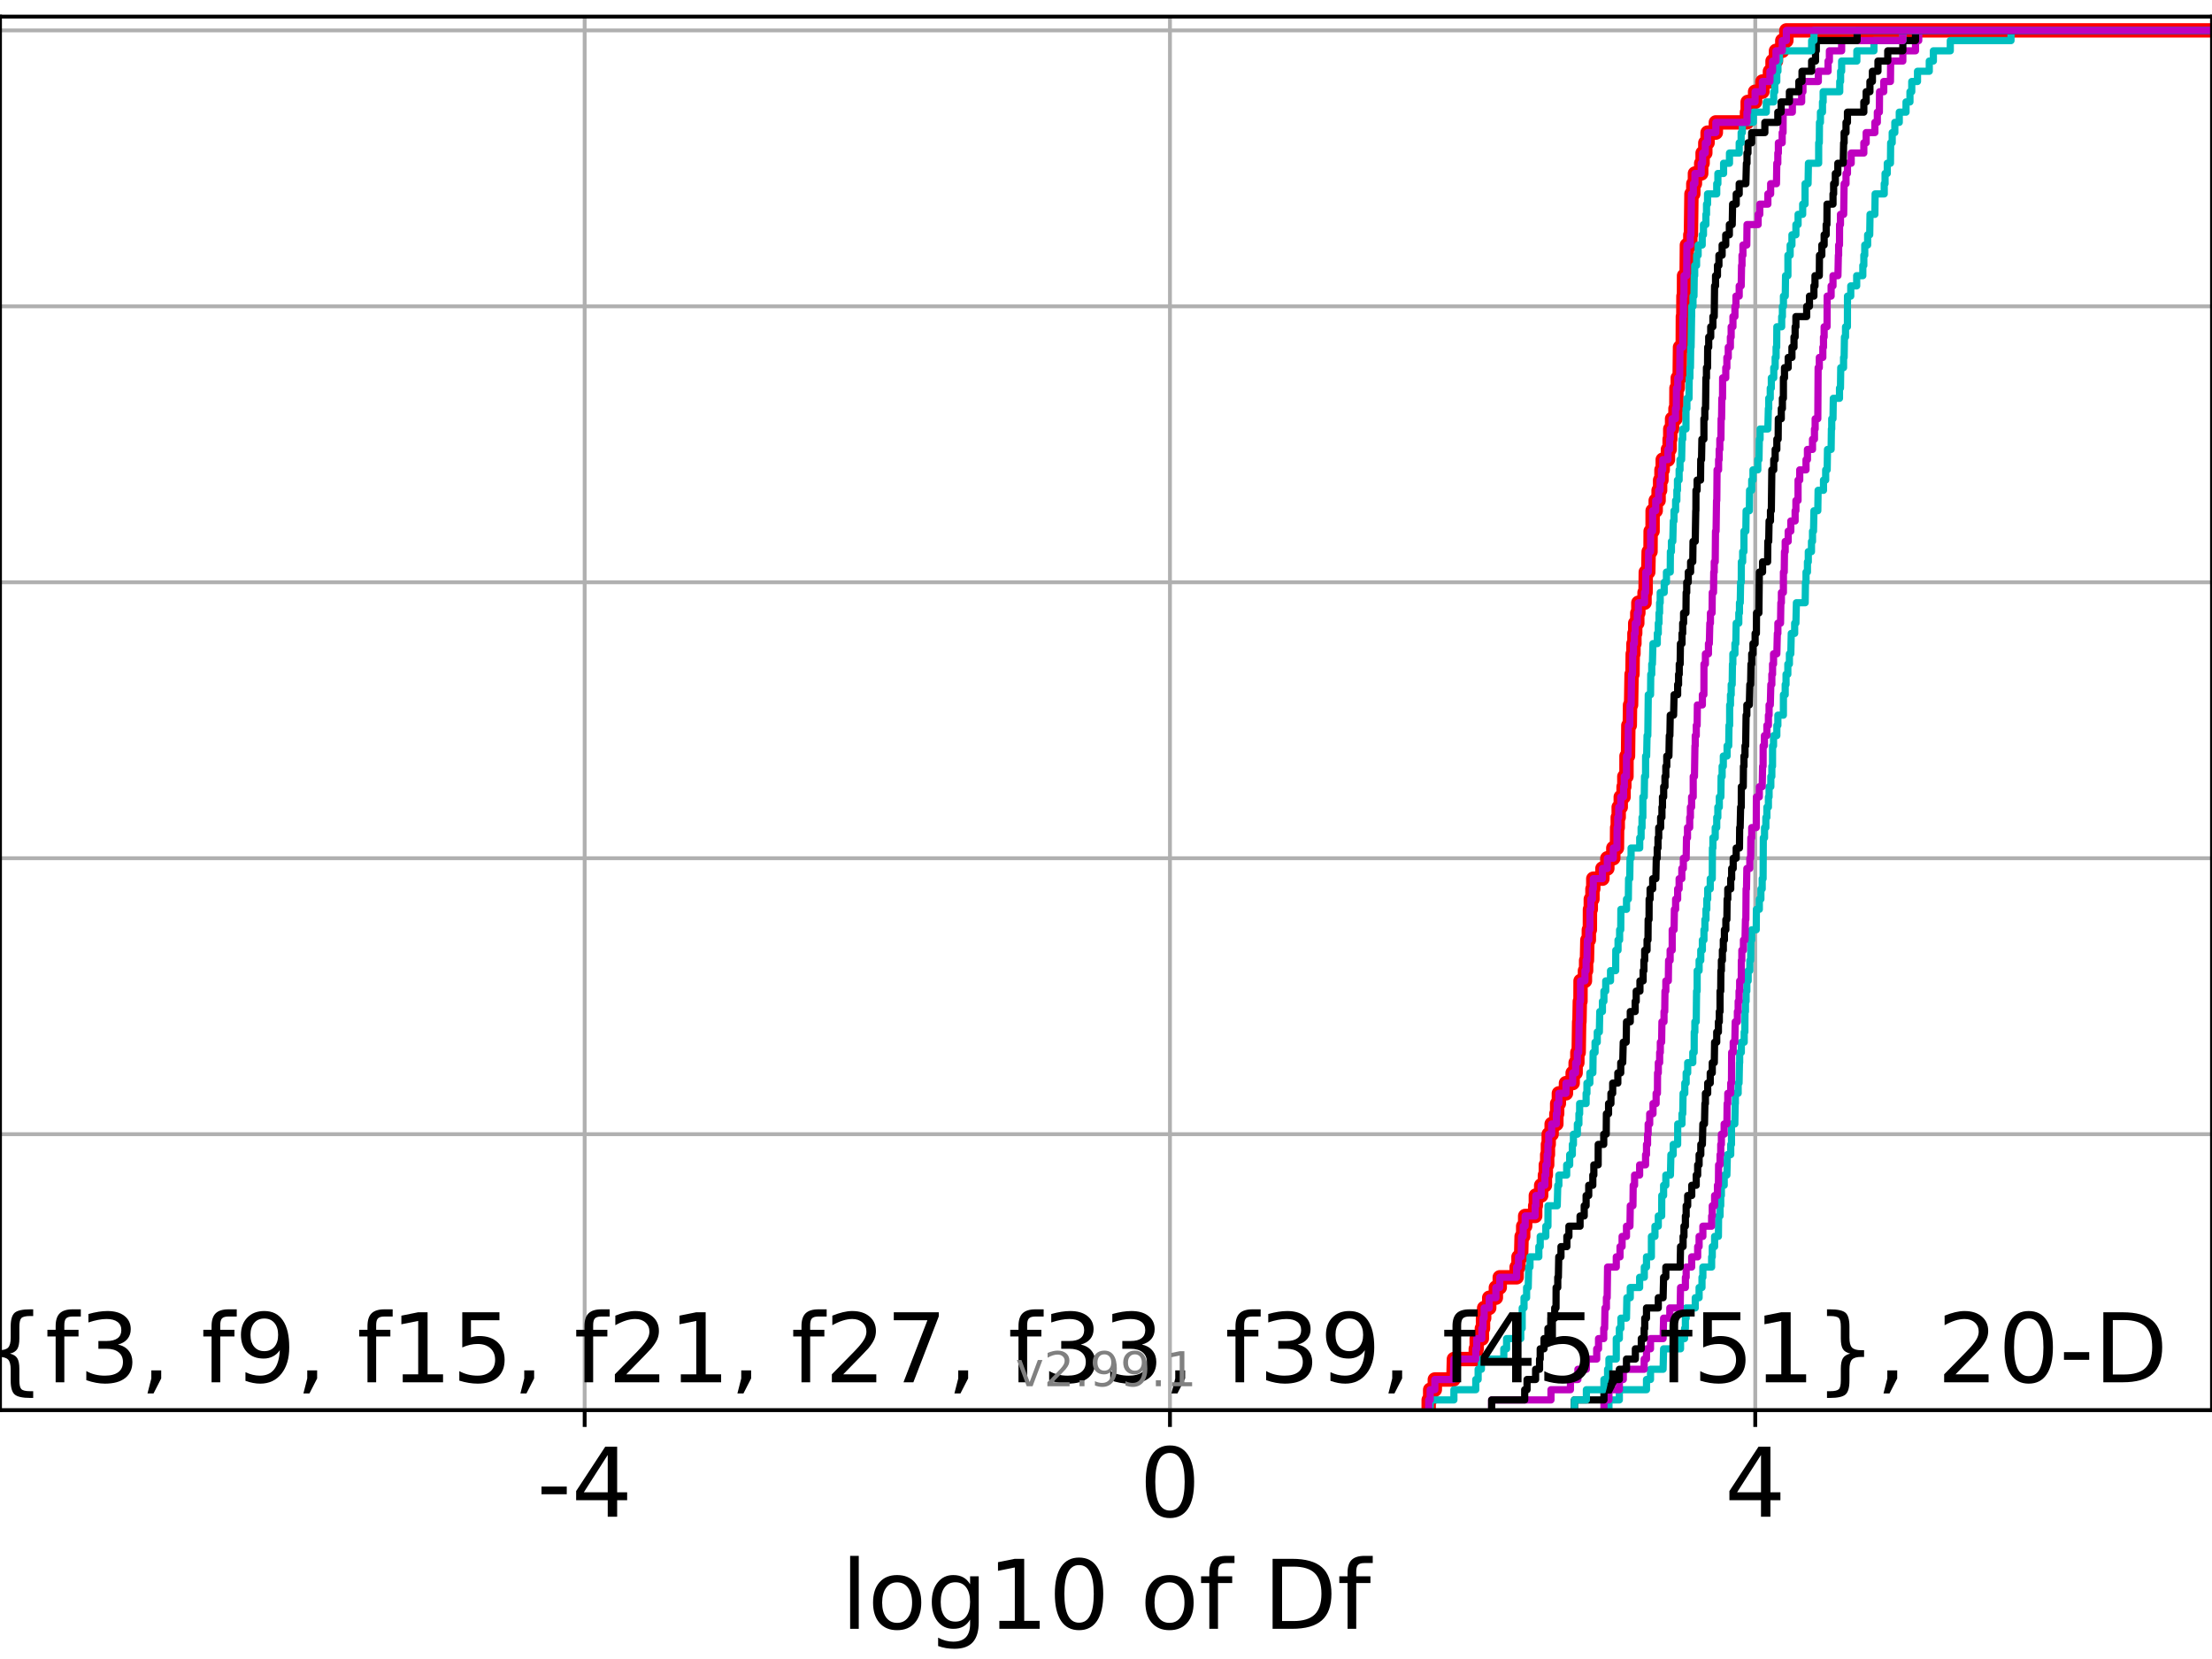 <?xml version="1.0" encoding="utf-8" standalone="no"?>
<!DOCTYPE svg PUBLIC "-//W3C//DTD SVG 1.1//EN"
  "http://www.w3.org/Graphics/SVG/1.1/DTD/svg11.dtd">
<!-- Created with matplotlib (https://matplotlib.org/) -->
<svg height="345.6pt" version="1.1" viewBox="0 0 460.8 345.6" width="460.8pt" xmlns="http://www.w3.org/2000/svg" xmlns:xlink="http://www.w3.org/1999/xlink">
 <defs>
  <style type="text/css">*{stroke-linecap:butt;stroke-linejoin:round;}</style>
 </defs>
 <g id="figure_1">
  <g id="patch_1">
   <path d="M 0 345.6 
L 460.8 345.6 
L 460.8 0 
L 0 0 
z
" style="fill:#ffffff;"/>
  </g>
  <g id="axes_1">
   <g id="patch_2">
    <path d="M 0 293.76 
L 460.8 293.76 
L 460.8 3.456 
L 0 3.456 
z
" style="fill:#ffffff;"/>
   </g>
   <g id="matplotlib.axis_1">
    <g id="xtick_1">
     <g id="line2d_1">
      <path clip-path="url(#p6f9ad0f7e8)" d="M 121.796 293.76 
L 121.796 3.456 
" style="fill:none;stroke:#b0b0b0;stroke-linecap:square;stroke-width:0.8;"/>
     </g>
     <g id="line2d_2">
      <defs>
       <path d="M 0 0 
L 0 3.5 
" id="ma363be9d23" style="stroke:#000000;stroke-width:0.8;"/>
      </defs>
      <g>
       <use style="stroke:#000000;stroke-width:0.8;" x="121.796" xlink:href="#ma363be9d23" y="293.76"/>
      </g>
     </g>
     <g id="text_1">
      <!-- -4 -->
      <g transform="translate(111.826 315.957)scale(0.2 -0.2)">
       <defs>
        <path d="M 4.891 31.391 
L 31.203 31.391 
L 31.203 23.391 
L 4.891 23.391 
z
" id="DejaVuSans-45"/>
        <path d="M 37.797 64.312 
L 12.891 25.391 
L 37.797 25.391 
z
M 35.203 72.906 
L 47.609 72.906 
L 47.609 25.391 
L 58.016 25.391 
L 58.016 17.188 
L 47.609 17.188 
L 47.609 0 
L 37.797 0 
L 37.797 17.188 
L 4.891 17.188 
L 4.891 26.703 
z
" id="DejaVuSans-52"/>
       </defs>
       <use xlink:href="#DejaVuSans-45"/>
       <use x="36.084" xlink:href="#DejaVuSans-52"/>
      </g>
     </g>
    </g>
    <g id="xtick_2">
     <g id="line2d_3">
      <path clip-path="url(#p6f9ad0f7e8)" d="M 243.724 293.76 
L 243.724 3.456 
" style="fill:none;stroke:#b0b0b0;stroke-linecap:square;stroke-width:0.8;"/>
     </g>
     <g id="line2d_4">
      <g>
       <use style="stroke:#000000;stroke-width:0.8;" x="243.724" xlink:href="#ma363be9d23" y="293.76"/>
      </g>
     </g>
     <g id="text_2">
      <!-- 0 -->
      <g transform="translate(237.361 315.957)scale(0.2 -0.2)">
       <defs>
        <path d="M 31.781 66.406 
Q 24.172 66.406 20.328 58.906 
Q 16.5 51.422 16.5 36.375 
Q 16.5 21.391 20.328 13.891 
Q 24.172 6.391 31.781 6.391 
Q 39.453 6.391 43.281 13.891 
Q 47.125 21.391 47.125 36.375 
Q 47.125 51.422 43.281 58.906 
Q 39.453 66.406 31.781 66.406 
z
M 31.781 74.219 
Q 44.047 74.219 50.516 64.516 
Q 56.984 54.828 56.984 36.375 
Q 56.984 17.969 50.516 8.266 
Q 44.047 -1.422 31.781 -1.422 
Q 19.531 -1.422 13.062 8.266 
Q 6.594 17.969 6.594 36.375 
Q 6.594 54.828 13.062 64.516 
Q 19.531 74.219 31.781 74.219 
z
" id="DejaVuSans-48"/>
       </defs>
       <use xlink:href="#DejaVuSans-48"/>
      </g>
     </g>
    </g>
    <g id="xtick_3">
     <g id="line2d_5">
      <path clip-path="url(#p6f9ad0f7e8)" d="M 365.652 293.76 
L 365.652 3.456 
" style="fill:none;stroke:#b0b0b0;stroke-linecap:square;stroke-width:0.8;"/>
     </g>
     <g id="line2d_6">
      <g>
       <use style="stroke:#000000;stroke-width:0.8;" x="365.652" xlink:href="#ma363be9d23" y="293.76"/>
      </g>
     </g>
     <g id="text_3">
      <!-- 4 -->
      <g transform="translate(359.289 315.957)scale(0.2 -0.2)">
       <use xlink:href="#DejaVuSans-52"/>
      </g>
     </g>
    </g>
    <g id="text_4">
     <!-- log10 of Df -->
     <g transform="translate(175.214 339.313)scale(0.2 -0.2)">
      <defs>
       <path d="M 9.422 75.984 
L 18.406 75.984 
L 18.406 0 
L 9.422 0 
z
" id="DejaVuSans-108"/>
       <path d="M 30.609 48.391 
Q 23.391 48.391 19.188 42.75 
Q 14.984 37.109 14.984 27.297 
Q 14.984 17.484 19.156 11.844 
Q 23.344 6.203 30.609 6.203 
Q 37.797 6.203 41.984 11.859 
Q 46.188 17.531 46.188 27.297 
Q 46.188 37.016 41.984 42.703 
Q 37.797 48.391 30.609 48.391 
z
M 30.609 56 
Q 42.328 56 49.016 48.375 
Q 55.719 40.766 55.719 27.297 
Q 55.719 13.875 49.016 6.219 
Q 42.328 -1.422 30.609 -1.422 
Q 18.844 -1.422 12.172 6.219 
Q 5.516 13.875 5.516 27.297 
Q 5.516 40.766 12.172 48.375 
Q 18.844 56 30.609 56 
z
" id="DejaVuSans-111"/>
       <path d="M 45.406 27.984 
Q 45.406 37.75 41.375 43.109 
Q 37.359 48.484 30.078 48.484 
Q 22.859 48.484 18.828 43.109 
Q 14.797 37.75 14.797 27.984 
Q 14.797 18.266 18.828 12.891 
Q 22.859 7.516 30.078 7.516 
Q 37.359 7.516 41.375 12.891 
Q 45.406 18.266 45.406 27.984 
z
M 54.391 6.781 
Q 54.391 -7.172 48.188 -13.984 
Q 42 -20.797 29.203 -20.797 
Q 24.469 -20.797 20.266 -20.094 
Q 16.062 -19.391 12.109 -17.922 
L 12.109 -9.188 
Q 16.062 -11.328 19.922 -12.344 
Q 23.781 -13.375 27.781 -13.375 
Q 36.625 -13.375 41.016 -8.766 
Q 45.406 -4.156 45.406 5.172 
L 45.406 9.625 
Q 42.625 4.781 38.281 2.391 
Q 33.938 0 27.875 0 
Q 17.828 0 11.672 7.656 
Q 5.516 15.328 5.516 27.984 
Q 5.516 40.672 11.672 48.328 
Q 17.828 56 27.875 56 
Q 33.938 56 38.281 53.609 
Q 42.625 51.219 45.406 46.391 
L 45.406 54.688 
L 54.391 54.688 
z
" id="DejaVuSans-103"/>
       <path d="M 12.406 8.297 
L 28.516 8.297 
L 28.516 63.922 
L 10.984 60.406 
L 10.984 69.391 
L 28.422 72.906 
L 38.281 72.906 
L 38.281 8.297 
L 54.391 8.297 
L 54.391 0 
L 12.406 0 
z
" id="DejaVuSans-49"/>
       <path id="DejaVuSans-32"/>
       <path d="M 37.109 75.984 
L 37.109 68.5 
L 28.516 68.5 
Q 23.688 68.5 21.797 66.547 
Q 19.922 64.594 19.922 59.516 
L 19.922 54.688 
L 34.719 54.688 
L 34.719 47.703 
L 19.922 47.703 
L 19.922 0 
L 10.891 0 
L 10.891 47.703 
L 2.297 47.703 
L 2.297 54.688 
L 10.891 54.688 
L 10.891 58.5 
Q 10.891 67.625 15.141 71.797 
Q 19.391 75.984 28.609 75.984 
z
" id="DejaVuSans-102"/>
       <path d="M 19.672 64.797 
L 19.672 8.109 
L 31.594 8.109 
Q 46.688 8.109 53.688 14.938 
Q 60.688 21.781 60.688 36.531 
Q 60.688 51.172 53.688 57.984 
Q 46.688 64.797 31.594 64.797 
z
M 9.812 72.906 
L 30.078 72.906 
Q 51.266 72.906 61.172 64.094 
Q 71.094 55.281 71.094 36.531 
Q 71.094 17.672 61.125 8.828 
Q 51.172 0 30.078 0 
L 9.812 0 
z
" id="DejaVuSans-68"/>
      </defs>
      <use xlink:href="#DejaVuSans-108"/>
      <use x="27.783" xlink:href="#DejaVuSans-111"/>
      <use x="88.965" xlink:href="#DejaVuSans-103"/>
      <use x="152.441" xlink:href="#DejaVuSans-49"/>
      <use x="216.064" xlink:href="#DejaVuSans-48"/>
      <use x="279.688" xlink:href="#DejaVuSans-32"/>
      <use x="311.475" xlink:href="#DejaVuSans-111"/>
      <use x="372.656" xlink:href="#DejaVuSans-102"/>
      <use x="407.861" xlink:href="#DejaVuSans-32"/>
      <use x="439.648" xlink:href="#DejaVuSans-68"/>
      <use x="516.65" xlink:href="#DejaVuSans-102"/>
     </g>
    </g>
   </g>
   <g id="matplotlib.axis_2">
    <g id="ytick_1">
     <g id="line2d_7">
      <path clip-path="url(#p6f9ad0f7e8)" d="M 0 293.76 
L 460.8 293.76 
" style="fill:none;stroke:#b0b0b0;stroke-linecap:square;stroke-width:0.8;"/>
     </g>
     <g id="line2d_8">
      <defs>
       <path d="M 0 0 
L -3.5 0 
" id="m1adbab8321" style="stroke:#000000;stroke-width:0.8;"/>
      </defs>
      <g>
       <use style="stroke:#000000;stroke-width:0.8;" x="0" xlink:href="#m1adbab8321" y="293.76"/>
      </g>
     </g>
    </g>
    <g id="ytick_2">
     <g id="line2d_9">
      <path clip-path="url(#p6f9ad0f7e8)" d="M 0 236.274 
L 460.8 236.274 
" style="fill:none;stroke:#b0b0b0;stroke-linecap:square;stroke-width:0.8;"/>
     </g>
     <g id="line2d_10">
      <g>
       <use style="stroke:#000000;stroke-width:0.8;" x="0" xlink:href="#m1adbab8321" y="236.274"/>
      </g>
     </g>
    </g>
    <g id="ytick_3">
     <g id="line2d_11">
      <path clip-path="url(#p6f9ad0f7e8)" d="M 0 178.788 
L 460.8 178.788 
" style="fill:none;stroke:#b0b0b0;stroke-linecap:square;stroke-width:0.8;"/>
     </g>
     <g id="line2d_12">
      <g>
       <use style="stroke:#000000;stroke-width:0.8;" x="0" xlink:href="#m1adbab8321" y="178.788"/>
      </g>
     </g>
    </g>
    <g id="ytick_4">
     <g id="line2d_13">
      <path clip-path="url(#p6f9ad0f7e8)" d="M 0 121.302 
L 460.8 121.302 
" style="fill:none;stroke:#b0b0b0;stroke-linecap:square;stroke-width:0.8;"/>
     </g>
     <g id="line2d_14">
      <g>
       <use style="stroke:#000000;stroke-width:0.8;" x="0" xlink:href="#m1adbab8321" y="121.302"/>
      </g>
     </g>
    </g>
    <g id="ytick_5">
     <g id="line2d_15">
      <path clip-path="url(#p6f9ad0f7e8)" d="M 0 63.816 
L 460.8 63.816 
" style="fill:none;stroke:#b0b0b0;stroke-linecap:square;stroke-width:0.8;"/>
     </g>
     <g id="line2d_16">
      <g>
       <use style="stroke:#000000;stroke-width:0.8;" x="0" xlink:href="#m1adbab8321" y="63.816"/>
      </g>
     </g>
    </g>
    <g id="ytick_6">
     <g id="line2d_17">
      <path clip-path="url(#p6f9ad0f7e8)" d="M 0 6.33 
L 460.8 6.33 
" style="fill:none;stroke:#b0b0b0;stroke-linecap:square;stroke-width:0.8;"/>
     </g>
     <g id="line2d_18">
      <g>
       <use style="stroke:#000000;stroke-width:0.8;" x="0" xlink:href="#m1adbab8321" y="6.33"/>
      </g>
     </g>
    </g>
   </g>
   <g id="line2d_19">
    <path clip-path="url(#p6f9ad0f7e8)" d="M 297.623 293.76 
L 297.623 291.631 
L 297.931 291.631 
L 297.931 289.502 
L 298.901 289.502 
L 298.901 287.373 
L 302.771 287.373 
L 302.874 283.114 
L 307.429 283.114 
L 307.429 280.985 
L 307.624 280.985 
L 307.624 278.856 
L 308.699 278.856 
L 308.699 276.727 
L 308.939 276.727 
L 308.939 274.598 
L 309.179 274.598 
L 309.179 272.469 
L 310.23 272.469 
L 310.23 270.34 
L 311.617 270.34 
L 311.617 268.211 
L 312.425 268.211 
L 312.425 266.082 
L 315.94 266.082 
L 315.94 263.952 
L 316.331 263.952 
L 316.331 261.823 
L 316.872 261.823 
L 316.98 257.565 
L 317.309 257.565 
L 317.309 255.436 
L 317.72 255.436 
L 317.72 253.307 
L 319.807 253.307 
L 319.807 251.178 
L 319.943 251.178 
L 319.943 249.049 
L 321.055 249.049 
L 321.055 246.92 
L 321.835 246.92 
L 321.835 244.79 
L 322.023 244.79 
L 322.023 242.661 
L 322.308 242.661 
L 322.308 240.532 
L 322.464 240.532 
L 322.464 238.403 
L 322.623 238.403 
L 322.623 236.274 
L 323.235 236.274 
L 323.235 234.145 
L 324.218 234.145 
L 324.218 232.016 
L 324.386 232.016 
L 324.386 229.887 
L 324.742 229.887 
L 324.742 227.758 
L 326.22 227.758 
L 326.22 225.629 
L 327.615 225.629 
L 327.615 223.499 
L 328.233 223.499 
L 328.233 221.37 
L 328.594 221.37 
L 328.594 219.241 
L 328.868 219.241 
L 328.967 212.854 
L 329.03 212.854 
L 329.106 208.596 
L 329.242 208.596 
L 329.258 204.337 
L 330.173 204.337 
L 330.173 202.208 
L 330.417 202.208 
L 330.417 200.079 
L 330.589 200.079 
L 330.677 195.821 
L 330.985 195.821 
L 330.985 193.692 
L 331.198 193.692 
L 331.217 189.434 
L 331.392 189.434 
L 331.392 187.305 
L 331.738 187.305 
L 331.738 185.175 
L 331.91 185.175 
L 331.91 183.046 
L 333.812 183.046 
L 333.812 180.917 
L 334.838 180.917 
L 334.838 178.788 
L 336.081 178.788 
L 336.081 176.659 
L 336.842 176.659 
L 336.877 172.401 
L 337.007 172.401 
L 337.007 170.272 
L 337.203 170.272 
L 337.203 168.143 
L 337.631 168.143 
L 337.631 166.013 
L 338.22 166.013 
L 338.22 163.884 
L 338.378 163.884 
L 338.378 161.755 
L 338.823 161.755 
L 338.831 157.497 
L 339.146 157.497 
L 339.215 151.11 
L 339.514 151.11 
L 339.567 146.851 
L 339.784 146.851 
L 339.888 140.464 
L 340.077 140.464 
L 340.125 136.206 
L 340.28 136.206 
L 340.28 134.077 
L 340.479 134.077 
L 340.479 131.948 
L 340.647 131.948 
L 340.647 129.819 
L 341.077 129.819 
L 341.077 127.69 
L 341.301 127.69 
L 341.301 125.56 
L 342.587 125.56 
L 342.587 123.431 
L 342.801 123.431 
L 342.846 119.173 
L 343.365 119.173 
L 343.447 114.915 
L 343.833 114.915 
L 343.857 110.657 
L 344.261 110.657 
L 344.273 106.398 
L 344.913 106.398 
L 344.913 104.269 
L 345.518 104.269 
L 345.518 102.14 
L 345.832 102.14 
L 345.832 100.011 
L 346.114 100.011 
L 346.114 97.882 
L 346.376 97.882 
L 346.376 95.753 
L 347.461 95.753 
L 347.461 93.624 
L 347.814 93.624 
L 347.814 91.495 
L 347.945 91.495 
L 347.945 89.366 
L 348.325 89.366 
L 348.325 87.236 
L 349.03 87.236 
L 349.03 85.107 
L 349.211 85.107 
L 349.238 80.849 
L 349.507 80.849 
L 349.507 78.72 
L 349.902 78.72 
L 349.976 72.333 
L 350.541 72.333 
L 350.57 65.945 
L 350.669 65.945 
L 350.69 61.687 
L 350.803 61.687 
L 350.817 57.429 
L 351.357 57.429 
L 351.412 51.042 
L 352.122 51.042 
L 352.122 48.912 
L 352.25 48.912 
L 352.361 40.396 
L 352.749 40.396 
L 352.749 38.267 
L 353.086 38.267 
L 353.086 36.138 
L 354.395 36.138 
L 354.395 34.009 
L 354.685 34.009 
L 354.685 31.88 
L 355.248 31.88 
L 355.248 29.75 
L 355.719 29.75 
L 355.719 27.621 
L 357.442 27.621 
L 357.442 25.492 
L 363.929 25.492 
L 363.929 23.363 
L 364.073 23.363 
L 364.073 21.234 
L 365.616 21.234 
L 365.616 19.105 
L 367.136 19.105 
L 367.136 16.976 
L 368.708 16.976 
L 368.708 14.847 
L 369.253 14.847 
L 369.253 12.718 
L 369.97 12.718 
L 369.97 10.589 
L 371.283 10.589 
L 371.283 8.459 
L 372.131 8.459 
L 372.131 6.33 
L 372.131 6.33 
L 460.8 6.33 
L 460.8 6.33 
" style="fill:none;stroke:#ff0000;stroke-linecap:square;stroke-width:3;"/>
   </g>
   <g id="line2d_20">
    <path clip-path="url(#p6f9ad0f7e8)" d="M 335.171 293.76 
L 335.171 291.631 
L 337.34 291.631 
L 337.34 289.502 
L 342.995 289.502 
L 342.995 287.373 
L 343.83 287.373 
L 343.83 285.244 
L 346.454 285.244 
L 346.558 280.985 
L 350.086 280.985 
L 350.086 278.856 
L 350.927 278.856 
L 350.927 276.727 
L 351.098 276.727 
L 351.098 274.598 
L 351.258 274.598 
L 351.258 272.469 
L 353.154 272.469 
L 353.154 270.34 
L 353.955 270.34 
L 353.955 268.211 
L 354.555 268.211 
L 354.555 266.082 
L 354.739 266.082 
L 354.739 263.952 
L 356.563 263.952 
L 356.563 261.823 
L 356.697 261.823 
L 356.697 259.694 
L 357.183 259.694 
L 357.183 257.565 
L 357.976 257.565 
L 358.015 253.307 
L 358.32 253.307 
L 358.32 251.178 
L 358.46 251.178 
L 358.46 249.049 
L 358.597 249.049 
L 358.597 246.92 
L 359.184 246.92 
L 359.184 244.79 
L 359.742 244.79 
L 359.843 240.532 
L 360.542 240.532 
L 360.542 238.403 
L 360.698 238.403 
L 360.699 234.145 
L 361.396 234.145 
L 361.476 229.887 
L 361.51 229.887 
L 361.51 227.758 
L 362.092 227.758 
L 362.092 225.629 
L 362.276 225.629 
L 362.364 221.37 
L 362.403 221.37 
L 362.403 219.241 
L 362.751 219.241 
L 362.751 217.112 
L 363.35 217.112 
L 363.35 214.983 
L 363.488 214.983 
L 363.516 210.725 
L 363.611 210.725 
L 363.611 208.596 
L 363.745 208.596 
L 363.745 206.467 
L 363.899 206.467 
L 363.899 204.337 
L 364.174 204.337 
L 364.174 202.208 
L 364.52 202.208 
L 364.52 200.079 
L 364.688 200.079 
L 364.734 195.821 
L 364.912 195.821 
L 364.912 193.692 
L 365.854 193.692 
L 365.889 189.434 
L 366.5 189.434 
L 366.5 187.305 
L 366.827 187.305 
L 366.827 185.175 
L 367.098 185.175 
L 367.098 183.046 
L 367.284 183.046 
L 367.331 174.53 
L 367.585 174.53 
L 367.585 172.401 
L 367.862 172.401 
L 367.862 170.272 
L 368.072 170.272 
L 368.072 168.143 
L 368.392 168.143 
L 368.392 166.013 
L 368.533 166.013 
L 368.533 163.884 
L 368.896 163.884 
L 368.896 161.755 
L 369.106 161.755 
L 369.106 159.626 
L 369.248 159.626 
L 369.256 155.368 
L 369.46 155.368 
L 369.46 153.239 
L 370.148 153.239 
L 370.148 151.11 
L 370.364 151.11 
L 370.364 148.981 
L 371.512 148.981 
L 371.521 144.722 
L 371.89 144.722 
L 371.89 142.593 
L 372.066 142.593 
L 372.066 140.464 
L 372.439 140.464 
L 372.439 138.335 
L 372.764 138.335 
L 372.764 136.206 
L 373.059 136.206 
L 373.152 131.948 
L 373.862 131.948 
L 373.862 129.819 
L 374.121 129.819 
L 374.223 125.56 
L 376.051 125.56 
L 376.113 121.302 
L 376.228 121.302 
L 376.228 119.173 
L 376.524 119.173 
L 376.524 117.044 
L 376.703 117.044 
L 376.703 114.915 
L 377.365 114.915 
L 377.365 112.786 
L 377.578 112.786 
L 377.578 110.657 
L 377.787 110.657 
L 377.877 106.398 
L 378.681 106.398 
L 378.744 102.14 
L 379.866 102.14 
L 379.866 100.011 
L 380.322 100.011 
L 380.322 97.882 
L 380.634 97.882 
L 380.7 93.624 
L 381.456 93.624 
L 381.513 89.366 
L 381.582 89.366 
L 381.582 87.236 
L 381.847 87.236 
L 381.91 82.978 
L 383.2 82.978 
L 383.2 80.849 
L 383.403 80.849 
L 383.459 76.591 
L 384.049 76.591 
L 384.049 74.462 
L 384.165 74.462 
L 384.234 70.204 
L 384.457 70.204 
L 384.457 68.074 
L 384.851 68.074 
L 384.866 61.687 
L 385.546 61.687 
L 385.546 59.558 
L 386.781 59.558 
L 386.781 57.429 
L 388.059 57.429 
L 388.059 55.3 
L 388.269 55.3 
L 388.269 53.171 
L 388.463 53.171 
L 388.463 51.042 
L 389.062 51.042 
L 389.062 48.912 
L 389.496 48.912 
L 389.562 44.654 
L 390.573 44.654 
L 390.622 40.396 
L 392.521 40.396 
L 392.521 38.267 
L 392.693 38.267 
L 392.693 36.138 
L 393.154 36.138 
L 393.154 34.009 
L 393.818 34.009 
L 393.859 29.75 
L 394.181 29.75 
L 394.181 27.621 
L 394.727 27.621 
L 394.727 25.492 
L 395.652 25.492 
L 395.652 23.363 
L 397.061 23.363 
L 397.061 21.234 
L 397.879 21.234 
L 397.879 19.105 
L 398.253 19.105 
L 398.253 16.976 
L 399.452 16.976 
L 399.452 14.847 
L 401.903 14.847 
L 401.903 12.718 
L 402.758 12.718 
L 402.758 10.589 
L 406.282 10.589 
L 406.282 8.459 
L 418.929 8.459 
L 418.929 6.33 
L 418.929 6.33 
L 460.8 6.33 
L 460.8 6.33 
" style="fill:none;stroke:#00bfbf;stroke-linecap:square;stroke-width:1.5;"/>
   </g>
   <g id="line2d_21">
    <path clip-path="url(#p6f9ad0f7e8)" d="M 334.132 293.76 
L 334.132 291.631 
L 335.171 291.631 
L 335.171 289.502 
L 337.34 289.502 
L 337.34 287.373 
L 338.162 287.373 
L 338.162 285.244 
L 342.509 285.244 
L 342.509 283.114 
L 342.995 283.114 
L 342.995 280.985 
L 343.83 280.985 
L 343.83 278.856 
L 346.454 278.856 
L 346.558 274.598 
L 347.853 274.598 
L 347.853 272.469 
L 350.006 272.469 
L 350.086 268.211 
L 351.098 268.211 
L 351.098 266.082 
L 351.258 266.082 
L 351.258 263.952 
L 352.408 263.952 
L 352.408 261.823 
L 353.657 261.823 
L 353.657 259.694 
L 353.955 259.694 
L 353.955 257.565 
L 354.739 257.565 
L 354.739 255.436 
L 356.563 255.436 
L 356.563 253.307 
L 356.697 253.307 
L 356.697 251.178 
L 357.183 251.178 
L 357.183 249.049 
L 357.775 249.049 
L 357.775 246.92 
L 357.976 246.92 
L 358.015 242.661 
L 358.32 242.661 
L 358.32 240.532 
L 358.46 240.532 
L 358.46 238.403 
L 358.597 238.403 
L 358.597 236.274 
L 359.168 236.274 
L 359.168 234.145 
L 359.742 234.145 
L 359.793 229.887 
L 359.928 229.887 
L 359.928 227.758 
L 360.542 227.758 
L 360.542 225.629 
L 360.698 225.629 
L 360.735 219.241 
L 361.057 219.241 
L 361.057 217.112 
L 361.396 217.112 
L 361.476 212.854 
L 361.928 212.854 
L 361.928 210.725 
L 362.092 210.725 
L 362.092 208.596 
L 362.276 208.596 
L 362.276 206.467 
L 362.403 206.467 
L 362.403 204.337 
L 362.738 204.337 
L 362.751 200.079 
L 362.856 200.079 
L 362.856 197.95 
L 363.192 197.95 
L 363.192 195.821 
L 363.516 195.821 
L 363.611 191.563 
L 363.693 191.563 
L 363.745 185.175 
L 363.83 185.175 
L 363.899 180.917 
L 364.52 180.917 
L 364.52 178.788 
L 364.688 178.788 
L 364.734 174.53 
L 364.912 174.53 
L 364.912 172.401 
L 365.854 172.401 
L 365.889 166.013 
L 366.5 166.013 
L 366.5 163.884 
L 367.098 163.884 
L 367.179 159.626 
L 367.284 159.626 
L 367.295 155.368 
L 367.56 155.368 
L 367.56 153.239 
L 368.072 153.239 
L 368.072 151.11 
L 368.392 151.11 
L 368.392 148.981 
L 368.533 148.981 
L 368.533 146.851 
L 368.788 146.851 
L 368.896 142.593 
L 369.106 142.593 
L 369.106 140.464 
L 369.256 140.464 
L 369.256 138.335 
L 369.46 138.335 
L 369.46 136.206 
L 370.148 136.206 
L 370.253 131.948 
L 370.364 131.948 
L 370.364 129.819 
L 370.918 129.819 
L 370.983 125.56 
L 371.096 125.56 
L 371.096 123.431 
L 371.512 123.431 
L 371.521 119.173 
L 371.689 119.173 
L 371.742 114.915 
L 371.89 114.915 
L 371.89 112.786 
L 372.513 112.786 
L 372.513 110.657 
L 373.059 110.657 
L 373.059 108.528 
L 373.956 108.528 
L 373.956 106.398 
L 374.121 106.398 
L 374.121 104.269 
L 374.564 104.269 
L 374.57 100.011 
L 374.916 100.011 
L 374.916 97.882 
L 376.228 97.882 
L 376.228 95.753 
L 376.524 95.753 
L 376.524 93.624 
L 377.578 93.624 
L 377.578 91.495 
L 377.986 91.495 
L 377.986 89.366 
L 378.129 89.366 
L 378.129 87.236 
L 378.681 87.236 
L 378.749 76.591 
L 378.996 76.591 
L 378.996 74.462 
L 379.73 74.462 
L 379.73 72.333 
L 379.866 72.333 
L 379.866 70.204 
L 380.002 70.204 
L 380.002 68.074 
L 380.606 68.074 
L 380.634 61.687 
L 381.456 61.687 
L 381.456 59.558 
L 381.847 59.558 
L 381.847 57.429 
L 382.876 57.429 
L 382.965 53.171 
L 383.023 53.171 
L 383.023 51.042 
L 383.2 51.042 
L 383.217 46.783 
L 383.403 46.783 
L 383.403 44.654 
L 384.071 44.654 
L 384.165 38.267 
L 384.559 38.267 
L 384.559 36.138 
L 384.859 36.138 
L 384.859 34.009 
L 385.638 34.009 
L 385.638 31.88 
L 388.269 31.88 
L 388.269 29.75 
L 388.756 29.75 
L 388.756 27.621 
L 390.573 27.621 
L 390.573 25.492 
L 391.083 25.492 
L 391.083 23.363 
L 391.506 23.363 
L 391.543 19.105 
L 392.421 19.105 
L 392.421 16.976 
L 393.818 16.976 
L 393.859 12.718 
L 396.393 12.718 
L 396.393 10.589 
L 399.033 10.589 
L 399.033 8.459 
L 399.709 8.459 
L 399.709 6.33 
L 399.709 6.33 
L 460.8 6.33 
L 460.8 6.33 
" style="fill:none;stroke:#bf00bf;stroke-linecap:square;stroke-width:1.5;"/>
   </g>
   <g id="line2d_22">
    <path clip-path="url(#p6f9ad0f7e8)" d="M 327.985 293.76 
L 327.985 291.631 
L 334.132 291.631 
L 334.132 289.502 
L 335.171 289.502 
L 335.171 287.373 
L 337.34 287.373 
L 337.34 285.244 
L 338.826 285.244 
L 338.826 283.114 
L 340.676 283.114 
L 340.676 280.985 
L 341.911 280.985 
L 341.911 278.856 
L 342.509 278.856 
L 342.509 276.727 
L 342.634 276.727 
L 342.634 274.598 
L 342.995 274.598 
L 342.995 272.469 
L 345.453 272.469 
L 345.453 270.34 
L 346.454 270.34 
L 346.558 266.082 
L 347.024 266.082 
L 347.024 263.952 
L 350.006 263.952 
L 350.086 259.694 
L 350.618 259.694 
L 350.618 257.565 
L 350.8 257.565 
L 350.8 255.436 
L 351.098 255.436 
L 351.098 253.307 
L 351.258 253.307 
L 351.258 251.178 
L 351.576 251.178 
L 351.576 249.049 
L 352.423 249.049 
L 352.423 246.92 
L 353.353 246.92 
L 353.353 244.79 
L 353.657 244.79 
L 353.657 242.661 
L 353.955 242.661 
L 353.955 240.532 
L 354.309 240.532 
L 354.309 238.403 
L 354.635 238.403 
L 354.739 234.145 
L 355.078 234.145 
L 355.165 229.887 
L 355.271 229.887 
L 355.271 227.758 
L 355.744 227.758 
L 355.744 225.629 
L 356.274 225.629 
L 356.274 223.499 
L 356.697 223.499 
L 356.697 221.37 
L 357.121 221.37 
L 357.183 217.112 
L 357.625 217.112 
L 357.625 214.983 
L 357.976 214.983 
L 357.976 212.854 
L 358.165 212.854 
L 358.165 210.725 
L 358.318 210.725 
L 358.32 206.467 
L 358.46 206.467 
L 358.49 202.208 
L 358.597 202.208 
L 358.597 200.079 
L 358.803 200.079 
L 358.803 197.95 
L 358.999 197.95 
L 358.999 195.821 
L 359.226 195.821 
L 359.226 193.692 
L 359.528 193.692 
L 359.528 191.563 
L 359.742 191.563 
L 359.793 187.305 
L 359.928 187.305 
L 359.928 185.175 
L 360.542 185.175 
L 360.542 183.046 
L 360.735 183.046 
L 360.735 180.917 
L 361.057 180.917 
L 361.057 178.788 
L 361.679 178.788 
L 361.679 176.659 
L 362.364 176.659 
L 362.403 172.401 
L 362.506 172.401 
L 362.601 168.143 
L 362.738 168.143 
L 362.751 163.884 
L 363.156 163.884 
L 363.192 159.626 
L 363.299 159.626 
L 363.299 157.497 
L 363.516 157.497 
L 363.516 155.368 
L 363.653 155.368 
L 363.745 148.981 
L 363.899 148.981 
L 363.899 146.851 
L 364.416 146.851 
L 364.52 142.593 
L 364.688 142.593 
L 364.759 138.335 
L 364.912 138.335 
L 364.912 136.206 
L 365.176 136.206 
L 365.176 134.077 
L 365.623 134.077 
L 365.623 131.948 
L 365.889 131.948 
L 365.916 127.69 
L 366.411 127.69 
L 366.5 119.173 
L 367.174 119.173 
L 367.174 117.044 
L 368.225 117.044 
L 368.274 112.786 
L 368.457 112.786 
L 368.533 108.528 
L 368.822 108.528 
L 368.822 106.398 
L 369 106.398 
L 369.106 97.882 
L 369.506 97.882 
L 369.506 95.753 
L 369.799 95.753 
L 369.799 93.624 
L 370.148 93.624 
L 370.148 91.495 
L 370.423 91.495 
L 370.458 87.236 
L 371.076 87.236 
L 371.076 85.107 
L 371.306 85.107 
L 371.306 82.978 
L 371.512 82.978 
L 371.521 78.72 
L 371.742 78.72 
L 371.742 76.591 
L 372.513 76.591 
L 372.513 74.462 
L 373.295 74.462 
L 373.295 72.333 
L 373.723 72.333 
L 373.723 70.204 
L 373.956 70.204 
L 373.956 68.074 
L 374.121 68.074 
L 374.121 65.945 
L 376.364 65.945 
L 376.364 63.816 
L 376.946 63.816 
L 376.946 61.687 
L 377.871 61.687 
L 377.871 59.558 
L 378.097 59.558 
L 378.097 57.429 
L 378.996 57.429 
L 379.029 53.171 
L 379.52 53.171 
L 379.52 51.042 
L 380.002 51.042 
L 380.002 48.912 
L 380.424 48.912 
L 380.424 46.783 
L 380.578 46.783 
L 380.606 42.525 
L 381.85 42.525 
L 381.85 40.396 
L 381.978 40.396 
L 381.978 38.267 
L 382.333 38.267 
L 382.333 36.138 
L 382.855 36.138 
L 382.855 34.009 
L 383.973 34.009 
L 384.062 29.75 
L 384.165 29.75 
L 384.165 27.621 
L 384.559 27.621 
L 384.559 25.492 
L 384.859 25.492 
L 384.859 23.363 
L 388.269 23.363 
L 388.269 21.234 
L 388.756 21.234 
L 388.756 19.105 
L 389.539 19.105 
L 389.539 16.976 
L 390.055 16.976 
L 390.055 14.847 
L 391.214 14.847 
L 391.214 12.718 
L 393.253 12.718 
L 393.253 10.589 
L 396.393 10.589 
L 396.393 8.459 
L 399.033 8.459 
L 399.033 6.33 
L 399.033 6.33 
L 460.8 6.33 
L 460.8 6.33 
" style="fill:none;stroke:#000000;stroke-linecap:square;stroke-width:1.5;"/>
   </g>
   <g id="line2d_23">
    <path clip-path="url(#p6f9ad0f7e8)" d="M 327.985 293.76 
L 327.985 291.631 
L 330.471 291.631 
L 330.471 289.502 
L 334.132 289.502 
L 334.132 287.373 
L 334.89 287.373 
L 334.89 285.244 
L 335.171 285.244 
L 335.171 283.114 
L 336.698 283.114 
L 336.701 278.856 
L 337.34 278.856 
L 337.34 276.727 
L 337.667 276.727 
L 337.667 274.598 
L 338.826 274.598 
L 338.908 270.34 
L 339.616 270.34 
L 339.616 268.211 
L 341.565 268.211 
L 341.565 266.082 
L 342.54 266.082 
L 342.54 263.952 
L 342.995 263.952 
L 342.995 261.823 
L 344.013 261.823 
L 344.021 257.565 
L 344.758 257.565 
L 344.758 255.436 
L 345.453 255.436 
L 345.453 253.307 
L 346.158 253.307 
L 346.176 249.049 
L 346.558 249.049 
L 346.558 246.92 
L 347.024 246.92 
L 347.024 244.79 
L 347.984 244.79 
L 348.077 240.532 
L 348.558 240.532 
L 348.558 238.403 
L 349.485 238.403 
L 349.501 234.145 
L 350.388 234.145 
L 350.388 232.016 
L 350.548 232.016 
L 350.618 227.758 
L 350.972 227.758 
L 350.972 225.629 
L 351.258 225.629 
L 351.258 223.499 
L 351.576 223.499 
L 351.576 221.37 
L 352.64 221.37 
L 352.64 219.241 
L 352.926 219.241 
L 352.94 214.983 
L 353.071 214.983 
L 353.071 212.854 
L 353.353 212.854 
L 353.427 206.467 
L 353.546 206.467 
L 353.551 202.208 
L 353.955 202.208 
L 353.955 200.079 
L 354.3 200.079 
L 354.3 197.95 
L 354.635 197.95 
L 354.635 195.821 
L 354.966 195.821 
L 354.966 193.692 
L 355.165 193.692 
L 355.165 191.563 
L 355.388 191.563 
L 355.388 189.434 
L 355.562 189.434 
L 355.562 187.305 
L 355.744 187.305 
L 355.744 185.175 
L 356.274 185.175 
L 356.274 183.046 
L 356.697 183.046 
L 356.731 176.659 
L 356.83 176.659 
L 356.83 174.53 
L 357.311 174.53 
L 357.311 172.401 
L 357.625 172.401 
L 357.625 170.272 
L 357.856 170.272 
L 357.856 168.143 
L 358.165 168.143 
L 358.165 166.013 
L 358.49 166.013 
L 358.539 161.755 
L 358.75 161.755 
L 358.75 159.626 
L 358.999 159.626 
L 358.999 157.497 
L 359.784 157.497 
L 359.784 155.368 
L 360.125 155.368 
L 360.183 151.11 
L 360.317 151.11 
L 360.322 146.851 
L 360.49 146.851 
L 360.49 144.722 
L 360.641 144.722 
L 360.641 142.593 
L 360.845 142.593 
L 360.9 138.335 
L 360.985 138.335 
L 360.985 136.206 
L 361.419 136.206 
L 361.419 134.077 
L 361.603 134.077 
L 361.679 129.819 
L 362.225 129.819 
L 362.225 127.69 
L 362.364 127.69 
L 362.364 125.56 
L 362.527 125.56 
L 362.597 121.302 
L 362.738 121.302 
L 362.751 117.044 
L 363.029 117.044 
L 363.029 114.915 
L 363.294 114.915 
L 363.299 110.657 
L 363.693 110.657 
L 363.745 106.398 
L 364.423 106.398 
L 364.464 102.14 
L 364.912 102.14 
L 364.912 100.011 
L 365.176 100.011 
L 365.176 97.882 
L 366.183 97.882 
L 366.183 95.753 
L 366.43 95.753 
L 366.5 91.495 
L 366.658 91.495 
L 366.658 89.366 
L 368.274 89.366 
L 368.383 85.107 
L 368.457 85.107 
L 368.457 82.978 
L 368.776 82.978 
L 368.776 80.849 
L 369 80.849 
L 369 78.72 
L 369.506 78.72 
L 369.506 76.591 
L 369.799 76.591 
L 369.799 74.462 
L 369.995 74.462 
L 369.995 72.333 
L 370.118 72.333 
L 370.148 68.074 
L 371.157 68.074 
L 371.157 65.945 
L 371.306 65.945 
L 371.306 63.816 
L 371.521 63.816 
L 371.521 61.687 
L 371.904 61.687 
L 371.962 57.429 
L 372.456 57.429 
L 372.456 53.171 
L 372.922 53.171 
L 372.922 51.042 
L 373.295 51.042 
L 373.295 48.912 
L 374.121 48.912 
L 374.121 46.783 
L 374.575 46.783 
L 374.575 44.654 
L 375.529 44.654 
L 375.529 42.525 
L 376.026 42.525 
L 376.03 38.267 
L 376.655 38.267 
L 376.728 34.009 
L 378.86 34.009 
L 378.867 29.75 
L 378.996 29.75 
L 379.029 25.492 
L 379.233 25.492 
L 379.233 23.363 
L 379.659 23.363 
L 379.659 21.234 
L 379.795 21.234 
L 379.795 19.105 
L 383.252 19.105 
L 383.252 16.976 
L 383.429 16.976 
L 383.429 14.847 
L 383.647 14.847 
L 383.647 12.718 
L 386.818 12.718 
L 386.818 10.589 
L 390.376 10.589 
L 390.376 8.459 
L 396.393 8.459 
L 396.393 6.33 
L 396.393 6.33 
L 460.8 6.33 
L 460.8 6.33 
" style="fill:none;stroke:#00bfbf;stroke-linecap:square;stroke-width:1.5;"/>
   </g>
   <g id="line2d_24">
    <path clip-path="url(#p6f9ad0f7e8)" d="M 310.738 293.76 
L 310.738 291.631 
L 323.097 291.631 
L 323.097 289.502 
L 327.15 289.502 
L 327.15 287.373 
L 328.707 287.373 
L 328.707 285.244 
L 330.471 285.244 
L 330.471 283.114 
L 332.622 283.114 
L 332.622 280.985 
L 333.004 280.985 
L 333.004 278.856 
L 334.087 278.856 
L 334.087 276.727 
L 334.272 276.727 
L 334.348 272.469 
L 334.646 272.469 
L 334.646 270.34 
L 334.802 270.34 
L 334.89 263.952 
L 336.701 263.952 
L 336.701 261.823 
L 337.48 261.823 
L 337.48 259.694 
L 337.911 259.694 
L 337.911 257.565 
L 338.826 257.565 
L 338.826 255.436 
L 339.548 255.436 
L 339.616 251.178 
L 340.173 251.178 
L 340.222 246.92 
L 340.511 246.92 
L 340.511 244.79 
L 341.565 244.79 
L 341.565 242.661 
L 342.802 242.661 
L 342.802 240.532 
L 342.995 240.532 
L 342.995 238.403 
L 343.216 238.403 
L 343.216 236.274 
L 343.341 236.274 
L 343.341 234.145 
L 343.662 234.145 
L 343.662 232.016 
L 344.352 232.016 
L 344.352 229.887 
L 344.999 229.887 
L 344.999 227.758 
L 345.274 227.758 
L 345.3 223.499 
L 345.456 223.499 
L 345.456 221.37 
L 345.736 221.37 
L 345.736 219.241 
L 345.875 219.241 
L 345.875 217.112 
L 346.148 217.112 
L 346.211 212.854 
L 346.644 212.854 
L 346.644 210.725 
L 346.794 210.725 
L 346.845 206.467 
L 347.024 206.467 
L 347.024 204.337 
L 347.543 204.337 
L 347.599 200.079 
L 347.919 200.079 
L 347.919 197.95 
L 348.348 197.95 
L 348.35 193.692 
L 348.743 193.692 
L 348.806 189.434 
L 349.061 189.434 
L 349.061 187.305 
L 349.485 187.305 
L 349.485 185.175 
L 349.792 185.175 
L 349.792 183.046 
L 350.355 183.046 
L 350.355 180.917 
L 350.673 180.917 
L 350.673 178.788 
L 351.258 178.788 
L 351.329 174.53 
L 351.537 174.53 
L 351.537 172.401 
L 351.994 172.401 
L 351.994 170.272 
L 352.141 170.272 
L 352.141 168.143 
L 352.39 168.143 
L 352.39 166.013 
L 352.728 166.013 
L 352.728 161.755 
L 352.987 161.755 
L 353.088 155.368 
L 353.148 155.368 
L 353.148 153.239 
L 353.365 153.239 
L 353.365 151.11 
L 353.546 151.11 
L 353.593 146.851 
L 354.635 146.851 
L 354.635 144.722 
L 354.952 144.722 
L 354.968 138.335 
L 355.266 138.335 
L 355.266 136.206 
L 355.903 136.206 
L 355.903 134.077 
L 356.086 134.077 
L 356.186 129.819 
L 356.316 129.819 
L 356.316 127.69 
L 356.658 127.69 
L 356.697 123.431 
L 356.956 123.431 
L 357.006 119.173 
L 357.109 119.173 
L 357.109 117.044 
L 357.311 117.044 
L 357.369 110.657 
L 357.49 110.657 
L 357.583 104.269 
L 357.639 104.269 
L 357.696 97.882 
L 358.014 97.882 
L 358.014 95.753 
L 358.137 95.753 
L 358.137 93.624 
L 358.271 93.624 
L 358.271 91.495 
L 358.501 91.495 
L 358.539 87.236 
L 358.638 87.236 
L 358.692 82.978 
L 358.836 82.978 
L 358.855 78.72 
L 359.51 78.72 
L 359.51 76.591 
L 359.737 76.591 
L 359.737 74.462 
L 360.029 74.462 
L 360.029 72.333 
L 360.471 72.333 
L 360.471 70.204 
L 360.632 70.204 
L 360.632 68.074 
L 361.005 68.074 
L 361.005 65.945 
L 361.419 65.945 
L 361.419 63.816 
L 361.628 63.816 
L 361.628 61.687 
L 362.306 61.687 
L 362.306 59.558 
L 362.724 59.558 
L 362.797 55.3 
L 362.892 55.3 
L 362.892 53.171 
L 363.085 53.171 
L 363.085 51.042 
L 363.888 51.042 
L 363.935 46.783 
L 366.252 46.783 
L 366.252 44.654 
L 366.594 44.654 
L 366.594 42.525 
L 368.279 42.525 
L 368.279 40.396 
L 368.859 40.396 
L 368.859 38.267 
L 370.072 38.267 
L 370.14 34.009 
L 370.352 34.009 
L 370.352 31.88 
L 370.468 31.88 
L 370.468 29.75 
L 371.261 29.75 
L 371.261 27.621 
L 371.445 27.621 
L 371.467 23.363 
L 373.381 23.363 
L 373.381 21.234 
L 375.321 21.234 
L 375.321 19.105 
L 375.591 19.105 
L 375.591 16.976 
L 378.792 16.976 
L 378.792 14.847 
L 380.821 14.847 
L 380.821 12.718 
L 381.097 12.718 
L 381.097 10.589 
L 383.647 10.589 
L 383.647 8.459 
L 396.393 8.459 
L 396.393 6.33 
L 396.393 6.33 
L 460.8 6.33 
L 460.8 6.33 
" style="fill:none;stroke:#bf00bf;stroke-linecap:square;stroke-width:1.5;"/>
   </g>
   <g id="line2d_25">
    <path clip-path="url(#p6f9ad0f7e8)" d="M 310.738 293.76 
L 310.738 291.631 
L 317.621 291.631 
L 317.621 289.502 
L 318.114 289.502 
L 318.114 287.373 
L 319.897 287.373 
L 319.897 285.244 
L 320.718 285.244 
L 320.718 283.114 
L 320.855 283.114 
L 320.855 280.985 
L 321.644 280.985 
L 321.644 278.856 
L 322.464 278.856 
L 322.464 276.727 
L 323.097 276.727 
L 323.097 274.598 
L 323.876 274.598 
L 323.876 272.469 
L 324.147 272.469 
L 324.166 268.211 
L 324.511 268.211 
L 324.511 266.082 
L 324.637 266.082 
L 324.716 261.823 
L 325.18 261.823 
L 325.18 259.694 
L 326.408 259.694 
L 326.408 257.565 
L 326.833 257.565 
L 326.833 255.436 
L 329.157 255.436 
L 329.157 253.307 
L 330.021 253.307 
L 330.021 251.178 
L 330.417 251.178 
L 330.417 249.049 
L 330.961 249.049 
L 330.961 246.92 
L 331.811 246.92 
L 331.811 244.79 
L 332.026 244.79 
L 332.026 242.661 
L 332.926 242.661 
L 332.939 238.403 
L 334.087 238.403 
L 334.087 236.274 
L 334.603 236.274 
L 334.641 232.016 
L 335.093 232.016 
L 335.093 229.887 
L 335.586 229.887 
L 335.586 227.758 
L 335.952 227.758 
L 335.952 225.629 
L 337.023 225.629 
L 337.023 223.499 
L 337.631 223.499 
L 337.631 221.37 
L 338.043 221.37 
L 338.151 217.112 
L 338.764 217.112 
L 338.831 212.854 
L 339.616 212.854 
L 339.616 210.725 
L 340.637 210.725 
L 340.637 208.596 
L 340.853 208.596 
L 340.853 206.467 
L 341.63 206.467 
L 341.63 204.337 
L 342.294 204.337 
L 342.294 202.208 
L 342.455 202.208 
L 342.455 200.079 
L 342.616 200.079 
L 342.616 197.95 
L 343.112 197.95 
L 343.112 195.821 
L 343.309 195.821 
L 343.341 191.563 
L 343.527 191.563 
L 343.545 187.305 
L 343.743 187.305 
L 343.743 185.175 
L 344.285 185.175 
L 344.285 183.046 
L 344.945 183.046 
L 345.034 178.788 
L 345.23 178.788 
L 345.23 176.659 
L 345.393 176.659 
L 345.393 174.53 
L 345.542 174.53 
L 345.542 172.401 
L 345.941 172.401 
L 345.941 170.272 
L 346.211 170.272 
L 346.211 168.143 
L 346.326 168.143 
L 346.326 166.013 
L 346.573 166.013 
L 346.573 163.884 
L 346.845 163.884 
L 346.845 161.755 
L 347.024 161.755 
L 347.024 159.626 
L 347.219 159.626 
L 347.219 157.497 
L 347.668 157.497 
L 347.746 153.239 
L 347.868 153.239 
L 347.942 148.981 
L 348.641 148.981 
L 348.743 144.722 
L 349.485 144.722 
L 349.485 142.593 
L 349.678 142.593 
L 349.678 140.464 
L 349.82 140.464 
L 349.82 138.335 
L 350.007 138.335 
L 350.063 134.077 
L 350.394 134.077 
L 350.394 131.948 
L 350.533 131.948 
L 350.533 129.819 
L 350.722 129.819 
L 350.722 127.69 
L 351.215 127.69 
L 351.258 123.431 
L 351.379 123.431 
L 351.379 121.302 
L 351.694 121.302 
L 351.694 119.173 
L 352.186 119.173 
L 352.186 117.044 
L 352.633 117.044 
L 352.687 112.786 
L 353.148 112.786 
L 353.257 106.398 
L 353.286 106.398 
L 353.302 102.14 
L 353.542 102.14 
L 353.542 100.011 
L 354.255 100.011 
L 354.295 95.753 
L 354.461 95.753 
L 354.535 91.495 
L 354.955 91.495 
L 354.955 87.236 
L 355.144 87.236 
L 355.144 85.107 
L 355.3 85.107 
L 355.376 78.72 
L 355.487 78.72 
L 355.487 76.591 
L 355.713 76.591 
L 355.744 72.333 
L 355.956 72.333 
L 355.956 70.204 
L 356.376 70.204 
L 356.376 68.074 
L 356.826 68.074 
L 356.826 65.945 
L 357.105 65.945 
L 357.18 59.558 
L 357.378 59.558 
L 357.378 57.429 
L 357.78 57.429 
L 357.78 55.3 
L 358.085 55.3 
L 358.085 53.171 
L 358.751 53.171 
L 358.751 51.042 
L 359.501 51.042 
L 359.501 48.912 
L 360.256 48.912 
L 360.256 46.783 
L 360.855 46.783 
L 360.933 42.525 
L 361.687 42.525 
L 361.687 40.396 
L 362.306 40.396 
L 362.306 38.267 
L 363.698 38.267 
L 363.807 34.009 
L 363.935 34.009 
L 363.935 31.88 
L 364.136 31.88 
L 364.136 29.75 
L 364.902 29.75 
L 364.902 27.621 
L 367.651 27.621 
L 367.651 25.492 
L 370.352 25.492 
L 370.352 23.363 
L 371.046 23.363 
L 371.046 21.234 
L 372.765 21.234 
L 372.765 19.105 
L 374.732 19.105 
L 374.732 16.976 
L 375.392 16.976 
L 375.392 14.847 
L 377.395 14.847 
L 377.395 12.718 
L 378.207 12.718 
L 378.207 10.589 
L 378.37 10.589 
L 378.37 8.459 
L 386.868 8.459 
L 386.868 6.33 
L 386.868 6.33 
L 460.8 6.33 
L 460.8 6.33 
" style="fill:none;stroke:#000000;stroke-linecap:square;stroke-width:1.5;"/>
   </g>
   <g id="line2d_26">
    <path clip-path="url(#p6f9ad0f7e8)" d="M 297.931 293.76 
L 297.931 291.631 
L 302.874 291.631 
L 302.874 289.502 
L 307.429 289.502 
L 307.429 287.373 
L 307.923 287.373 
L 307.923 285.244 
L 308.602 285.244 
L 308.602 283.114 
L 313.269 283.114 
L 313.269 280.985 
L 313.85 280.985 
L 313.85 278.856 
L 316.802 278.856 
L 316.802 276.727 
L 317.095 276.727 
L 317.104 272.469 
L 317.483 272.469 
L 317.483 270.34 
L 318.019 270.34 
L 318.019 268.211 
L 318.357 268.211 
L 318.456 263.952 
L 318.724 263.952 
L 318.724 261.823 
L 320.564 261.823 
L 320.564 259.694 
L 320.855 259.694 
L 320.855 257.565 
L 322.023 257.565 
L 322.023 255.436 
L 322.464 255.436 
L 322.482 251.178 
L 324.403 251.178 
L 324.511 246.92 
L 324.742 246.92 
L 324.742 244.79 
L 326.369 244.79 
L 326.369 242.661 
L 326.993 242.661 
L 326.993 240.532 
L 327.545 240.532 
L 327.545 238.403 
L 327.773 238.403 
L 327.773 236.274 
L 328.594 236.274 
L 328.594 234.145 
L 328.918 234.145 
L 328.918 232.016 
L 329.067 232.016 
L 329.067 229.887 
L 330.417 229.887 
L 330.417 227.758 
L 330.589 227.758 
L 330.589 225.629 
L 331.198 225.629 
L 331.198 223.499 
L 331.822 223.499 
L 331.879 219.241 
L 332.281 219.241 
L 332.281 217.112 
L 332.737 217.112 
L 332.737 214.983 
L 333.176 214.983 
L 333.261 210.725 
L 333.814 210.725 
L 333.814 208.596 
L 334.125 208.596 
L 334.125 206.467 
L 334.501 206.467 
L 334.501 204.337 
L 335.5 204.337 
L 335.5 202.208 
L 336.574 202.208 
L 336.598 197.95 
L 337.067 197.95 
L 337.067 195.821 
L 337.397 195.821 
L 337.397 193.692 
L 337.631 193.692 
L 337.658 189.434 
L 338.831 189.434 
L 338.831 187.305 
L 339.215 187.305 
L 339.262 183.046 
L 339.509 183.046 
L 339.565 178.788 
L 339.784 178.788 
L 339.784 176.659 
L 341.581 176.659 
L 341.581 174.53 
L 341.871 174.53 
L 341.871 172.401 
L 342.065 172.401 
L 342.065 170.272 
L 342.238 170.272 
L 342.241 166.013 
L 342.526 166.013 
L 342.587 161.755 
L 342.801 161.755 
L 342.811 157.497 
L 343.027 157.497 
L 343.112 153.239 
L 343.269 153.239 
L 343.365 144.722 
L 343.839 144.722 
L 343.883 140.464 
L 344.088 140.464 
L 344.088 138.335 
L 344.225 138.335 
L 344.335 134.077 
L 345.245 134.077 
L 345.245 131.948 
L 345.452 131.948 
L 345.452 129.819 
L 345.604 129.819 
L 345.604 127.69 
L 345.723 127.69 
L 345.723 125.56 
L 345.85 125.56 
L 345.85 123.431 
L 346.685 123.431 
L 346.685 121.302 
L 347.151 121.302 
L 347.151 119.173 
L 347.945 119.173 
L 347.973 114.915 
L 348.188 114.915 
L 348.188 112.786 
L 348.475 112.786 
L 348.575 108.528 
L 348.724 108.528 
L 348.724 106.398 
L 349.06 106.398 
L 349.06 104.269 
L 349.322 104.269 
L 349.322 102.14 
L 349.447 102.14 
L 349.447 100.011 
L 349.791 100.011 
L 349.791 97.882 
L 349.976 97.882 
L 349.976 95.753 
L 350.313 95.753 
L 350.394 91.495 
L 350.541 91.495 
L 350.541 89.366 
L 351.219 89.366 
L 351.225 85.107 
L 351.412 85.107 
L 351.412 82.978 
L 351.857 82.978 
L 351.892 78.72 
L 352.038 78.72 
L 352.038 76.591 
L 352.155 76.591 
L 352.204 72.333 
L 352.286 72.333 
L 352.387 65.945 
L 352.402 65.945 
L 352.402 63.816 
L 352.682 63.816 
L 352.682 61.687 
L 352.886 61.687 
L 352.944 57.429 
L 353.033 57.429 
L 353.033 55.3 
L 353.428 55.3 
L 353.428 53.171 
L 353.753 53.171 
L 353.753 51.042 
L 354.601 51.042 
L 354.601 48.912 
L 354.862 48.912 
L 354.862 46.783 
L 355.371 46.783 
L 355.371 44.654 
L 355.501 44.654 
L 355.501 42.525 
L 355.713 42.525 
L 355.713 40.396 
L 357.625 40.396 
L 357.625 38.267 
L 357.867 38.267 
L 357.867 36.138 
L 359.055 36.138 
L 359.055 34.009 
L 360.282 34.009 
L 360.282 31.88 
L 362.306 31.88 
L 362.306 29.75 
L 362.712 29.75 
L 362.712 27.621 
L 362.961 27.621 
L 362.961 25.492 
L 365.253 25.492 
L 365.253 23.363 
L 367.951 23.363 
L 367.951 21.234 
L 369.491 21.234 
L 369.491 19.105 
L 369.721 19.105 
L 369.721 16.976 
L 370.137 16.976 
L 370.137 14.847 
L 370.382 14.847 
L 370.382 12.718 
L 370.673 12.718 
L 370.673 10.589 
L 377.395 10.589 
L 377.395 8.459 
L 377.885 8.459 
L 377.885 6.33 
L 377.885 6.33 
L 460.8 6.33 
L 460.8 6.33 
" style="fill:none;stroke:#00bfbf;stroke-linecap:square;stroke-width:1.5;"/>
   </g>
   <g id="line2d_27">
    <path clip-path="url(#p6f9ad0f7e8)" d="M 297.623 293.76 
L 297.623 291.631 
L 297.931 291.631 
L 297.931 289.502 
L 298.901 289.502 
L 298.901 287.373 
L 302.771 287.373 
L 302.874 283.114 
L 307.429 283.114 
L 307.429 280.985 
L 307.624 280.985 
L 307.624 278.856 
L 308.699 278.856 
L 308.699 276.727 
L 308.939 276.727 
L 308.939 274.598 
L 309.179 274.598 
L 309.179 272.469 
L 310.23 272.469 
L 310.23 270.34 
L 311.617 270.34 
L 311.617 268.211 
L 312.425 268.211 
L 312.425 266.082 
L 315.94 266.082 
L 315.94 263.952 
L 316.331 263.952 
L 316.331 261.823 
L 316.872 261.823 
L 316.98 257.565 
L 317.309 257.565 
L 317.309 255.436 
L 317.72 255.436 
L 317.72 253.307 
L 319.807 253.307 
L 319.807 251.178 
L 319.943 251.178 
L 319.943 249.049 
L 321.055 249.049 
L 321.055 246.92 
L 321.835 246.92 
L 321.835 244.79 
L 322.023 244.79 
L 322.023 242.661 
L 322.308 242.661 
L 322.308 240.532 
L 322.464 240.532 
L 322.464 238.403 
L 322.623 238.403 
L 322.623 236.274 
L 323.235 236.274 
L 323.235 234.145 
L 324.218 234.145 
L 324.218 232.016 
L 324.386 232.016 
L 324.386 229.887 
L 324.742 229.887 
L 324.742 227.758 
L 326.22 227.758 
L 326.22 225.629 
L 327.615 225.629 
L 327.615 223.499 
L 328.233 223.499 
L 328.233 221.37 
L 328.594 221.37 
L 328.594 219.241 
L 328.868 219.241 
L 328.967 212.854 
L 329.03 212.854 
L 329.106 208.596 
L 329.242 208.596 
L 329.258 204.337 
L 330.173 204.337 
L 330.173 202.208 
L 330.417 202.208 
L 330.417 200.079 
L 330.589 200.079 
L 330.677 195.821 
L 330.985 195.821 
L 330.985 193.692 
L 331.198 193.692 
L 331.217 189.434 
L 331.392 189.434 
L 331.392 187.305 
L 331.738 187.305 
L 331.738 185.175 
L 331.91 185.175 
L 331.91 183.046 
L 333.812 183.046 
L 333.812 180.917 
L 334.838 180.917 
L 334.838 178.788 
L 336.081 178.788 
L 336.081 176.659 
L 336.842 176.659 
L 336.877 172.401 
L 337.007 172.401 
L 337.007 170.272 
L 337.203 170.272 
L 337.203 168.143 
L 337.631 168.143 
L 337.631 166.013 
L 338.22 166.013 
L 338.22 163.884 
L 338.378 163.884 
L 338.378 161.755 
L 338.823 161.755 
L 338.831 157.497 
L 339.146 157.497 
L 339.215 151.11 
L 339.514 151.11 
L 339.567 146.851 
L 339.784 146.851 
L 339.888 140.464 
L 340.077 140.464 
L 340.125 136.206 
L 340.28 136.206 
L 340.28 134.077 
L 340.479 134.077 
L 340.479 131.948 
L 340.647 131.948 
L 340.647 129.819 
L 341.077 129.819 
L 341.077 127.69 
L 341.301 127.69 
L 341.301 125.56 
L 342.587 125.56 
L 342.587 123.431 
L 342.801 123.431 
L 342.846 119.173 
L 343.365 119.173 
L 343.447 114.915 
L 343.833 114.915 
L 343.857 110.657 
L 344.261 110.657 
L 344.273 106.398 
L 344.913 106.398 
L 344.913 104.269 
L 345.518 104.269 
L 345.518 102.14 
L 345.832 102.14 
L 345.832 100.011 
L 346.114 100.011 
L 346.114 97.882 
L 346.376 97.882 
L 346.376 95.753 
L 347.461 95.753 
L 347.461 93.624 
L 347.814 93.624 
L 347.814 91.495 
L 347.945 91.495 
L 347.945 89.366 
L 348.325 89.366 
L 348.325 87.236 
L 349.03 87.236 
L 349.03 85.107 
L 349.211 85.107 
L 349.238 80.849 
L 349.507 80.849 
L 349.507 78.72 
L 349.902 78.72 
L 349.976 72.333 
L 350.541 72.333 
L 350.57 65.945 
L 350.669 65.945 
L 350.69 61.687 
L 350.803 61.687 
L 350.817 57.429 
L 351.357 57.429 
L 351.412 51.042 
L 352.122 51.042 
L 352.122 48.912 
L 352.25 48.912 
L 352.361 40.396 
L 352.749 40.396 
L 352.749 38.267 
L 353.086 38.267 
L 353.086 36.138 
L 354.395 36.138 
L 354.395 34.009 
L 354.685 34.009 
L 354.685 31.88 
L 355.248 31.88 
L 355.248 29.75 
L 355.719 29.75 
L 355.719 27.621 
L 357.442 27.621 
L 357.442 25.492 
L 363.929 25.492 
L 363.929 23.363 
L 364.073 23.363 
L 364.073 21.234 
L 365.616 21.234 
L 365.616 19.105 
L 367.136 19.105 
L 367.136 16.976 
L 368.708 16.976 
L 368.708 14.847 
L 369.253 14.847 
L 369.253 12.718 
L 369.97 12.718 
L 369.97 10.589 
L 371.283 10.589 
L 371.283 8.459 
L 372.131 8.459 
L 372.131 6.33 
L 372.131 6.33 
L 460.8 6.33 
L 460.8 6.33 
" style="fill:none;stroke:#bf00bf;stroke-linecap:square;stroke-width:1.5;"/>
   </g>
   <g id="patch_3">
    <path d="M 0 293.76 
L 0 3.456 
" style="fill:none;stroke:#000000;stroke-linecap:square;stroke-linejoin:miter;stroke-width:0.8;"/>
   </g>
   <g id="patch_4">
    <path d="M 460.8 293.76 
L 460.8 3.456 
" style="fill:none;stroke:#000000;stroke-linecap:square;stroke-linejoin:miter;stroke-width:0.8;"/>
   </g>
   <g id="patch_5">
    <path d="M -0 293.76 
L 460.8 293.76 
" style="fill:none;stroke:#000000;stroke-linecap:square;stroke-linejoin:miter;stroke-width:0.8;"/>
   </g>
   <g id="patch_6">
    <path d="M -0 3.456 
L 460.8 3.456 
" style="fill:none;stroke:#000000;stroke-linecap:square;stroke-linejoin:miter;stroke-width:0.8;"/>
   </g>
   <g id="text_5">
    <!-- {f3, f9, f15, f21, f27, f33, f39, f45, f51}, 20-D -->
    <g transform="translate(-3.31 287.954)scale(0.2 -0.2)">
     <defs>
      <path d="M 51.125 -9.281 
L 51.125 -16.312 
L 48.094 -16.312 
Q 35.938 -16.312 31.812 -12.688 
Q 27.688 -9.078 27.688 1.703 
L 27.688 13.375 
Q 27.688 20.75 25.047 23.578 
Q 22.406 26.422 15.484 26.422 
L 12.5 26.422 
L 12.5 33.406 
L 15.484 33.406 
Q 22.469 33.406 25.078 36.203 
Q 27.688 39.016 27.688 46.297 
L 27.688 58.016 
Q 27.688 68.797 31.812 72.391 
Q 35.938 75.984 48.094 75.984 
L 51.125 75.984 
L 51.125 69 
L 47.797 69 
Q 40.922 69 38.812 66.844 
Q 36.719 64.703 36.719 57.812 
L 36.719 45.703 
Q 36.719 38.031 34.5 34.562 
Q 32.281 31.109 26.906 29.891 
Q 32.328 28.562 34.516 25.094 
Q 36.719 21.625 36.719 14.016 
L 36.719 1.906 
Q 36.719 -4.984 38.812 -7.125 
Q 40.922 -9.281 47.797 -9.281 
z
" id="DejaVuSans-123"/>
      <path d="M 40.578 39.312 
Q 47.656 37.797 51.625 33 
Q 55.609 28.219 55.609 21.188 
Q 55.609 10.406 48.188 4.484 
Q 40.766 -1.422 27.094 -1.422 
Q 22.516 -1.422 17.656 -0.516 
Q 12.797 0.391 7.625 2.203 
L 7.625 11.719 
Q 11.719 9.328 16.594 8.109 
Q 21.484 6.891 26.812 6.891 
Q 36.078 6.891 40.938 10.547 
Q 45.797 14.203 45.797 21.188 
Q 45.797 27.641 41.281 31.266 
Q 36.766 34.906 28.719 34.906 
L 20.219 34.906 
L 20.219 43.016 
L 29.109 43.016 
Q 36.375 43.016 40.234 45.922 
Q 44.094 48.828 44.094 54.297 
Q 44.094 59.906 40.109 62.906 
Q 36.141 65.922 28.719 65.922 
Q 24.656 65.922 20.016 65.031 
Q 15.375 64.156 9.812 62.312 
L 9.812 71.094 
Q 15.438 72.656 20.344 73.438 
Q 25.25 74.219 29.594 74.219 
Q 40.828 74.219 47.359 69.109 
Q 53.906 64.016 53.906 55.328 
Q 53.906 49.266 50.438 45.094 
Q 46.969 40.922 40.578 39.312 
z
" id="DejaVuSans-51"/>
      <path d="M 11.719 12.406 
L 22.016 12.406 
L 22.016 4 
L 14.016 -11.625 
L 7.719 -11.625 
L 11.719 4 
z
" id="DejaVuSans-44"/>
      <path d="M 10.984 1.516 
L 10.984 10.5 
Q 14.703 8.734 18.5 7.812 
Q 22.312 6.891 25.984 6.891 
Q 35.75 6.891 40.891 13.453 
Q 46.047 20.016 46.781 33.406 
Q 43.953 29.203 39.594 26.953 
Q 35.25 24.703 29.984 24.703 
Q 19.047 24.703 12.672 31.312 
Q 6.297 37.938 6.297 49.422 
Q 6.297 60.641 12.938 67.422 
Q 19.578 74.219 30.609 74.219 
Q 43.266 74.219 49.922 64.516 
Q 56.594 54.828 56.594 36.375 
Q 56.594 19.141 48.406 8.859 
Q 40.234 -1.422 26.422 -1.422 
Q 22.703 -1.422 18.891 -0.688 
Q 15.094 0.047 10.984 1.516 
z
M 30.609 32.422 
Q 37.25 32.422 41.125 36.953 
Q 45.016 41.5 45.016 49.422 
Q 45.016 57.281 41.125 61.844 
Q 37.25 66.406 30.609 66.406 
Q 23.969 66.406 20.094 61.844 
Q 16.219 57.281 16.219 49.422 
Q 16.219 41.5 20.094 36.953 
Q 23.969 32.422 30.609 32.422 
z
" id="DejaVuSans-57"/>
      <path d="M 10.797 72.906 
L 49.516 72.906 
L 49.516 64.594 
L 19.828 64.594 
L 19.828 46.734 
Q 21.969 47.469 24.109 47.828 
Q 26.266 48.188 28.422 48.188 
Q 40.625 48.188 47.75 41.5 
Q 54.891 34.812 54.891 23.391 
Q 54.891 11.625 47.562 5.094 
Q 40.234 -1.422 26.906 -1.422 
Q 22.312 -1.422 17.547 -0.641 
Q 12.797 0.141 7.719 1.703 
L 7.719 11.625 
Q 12.109 9.234 16.797 8.062 
Q 21.484 6.891 26.703 6.891 
Q 35.156 6.891 40.078 11.328 
Q 45.016 15.766 45.016 23.391 
Q 45.016 31 40.078 35.438 
Q 35.156 39.891 26.703 39.891 
Q 22.75 39.891 18.812 39.016 
Q 14.891 38.141 10.797 36.281 
z
" id="DejaVuSans-53"/>
      <path d="M 19.188 8.297 
L 53.609 8.297 
L 53.609 0 
L 7.328 0 
L 7.328 8.297 
Q 12.938 14.109 22.625 23.891 
Q 32.328 33.688 34.812 36.531 
Q 39.547 41.844 41.422 45.531 
Q 43.312 49.219 43.312 52.781 
Q 43.312 58.594 39.234 62.25 
Q 35.156 65.922 28.609 65.922 
Q 23.969 65.922 18.812 64.312 
Q 13.672 62.703 7.812 59.422 
L 7.812 69.391 
Q 13.766 71.781 18.938 73 
Q 24.125 74.219 28.422 74.219 
Q 39.75 74.219 46.484 68.547 
Q 53.219 62.891 53.219 53.422 
Q 53.219 48.922 51.531 44.891 
Q 49.859 40.875 45.406 35.406 
Q 44.188 33.984 37.641 27.219 
Q 31.109 20.453 19.188 8.297 
z
" id="DejaVuSans-50"/>
      <path d="M 8.203 72.906 
L 55.078 72.906 
L 55.078 68.703 
L 28.609 0 
L 18.312 0 
L 43.219 64.594 
L 8.203 64.594 
z
" id="DejaVuSans-55"/>
      <path d="M 12.5 -9.281 
L 15.922 -9.281 
Q 22.75 -9.281 24.828 -7.172 
Q 26.906 -5.078 26.906 1.906 
L 26.906 14.016 
Q 26.906 21.625 29.094 25.094 
Q 31.297 28.562 36.719 29.891 
Q 31.297 31.109 29.094 34.562 
Q 26.906 38.031 26.906 45.703 
L 26.906 57.812 
Q 26.906 64.75 24.828 66.875 
Q 22.75 69 15.922 69 
L 12.5 69 
L 12.5 75.984 
L 15.578 75.984 
Q 27.734 75.984 31.812 72.391 
Q 35.891 68.797 35.891 58.016 
L 35.891 46.297 
Q 35.891 39.016 38.516 36.203 
Q 41.156 33.406 48.094 33.406 
L 51.125 33.406 
L 51.125 26.422 
L 48.094 26.422 
Q 41.156 26.422 38.516 23.578 
Q 35.891 20.75 35.891 13.375 
L 35.891 1.703 
Q 35.891 -9.078 31.812 -12.688 
Q 27.734 -16.312 15.578 -16.312 
L 12.5 -16.312 
z
" id="DejaVuSans-125"/>
     </defs>
     <use xlink:href="#DejaVuSans-123"/>
     <use x="63.623" xlink:href="#DejaVuSans-102"/>
     <use x="98.828" xlink:href="#DejaVuSans-51"/>
     <use x="162.451" xlink:href="#DejaVuSans-44"/>
     <use x="194.238" xlink:href="#DejaVuSans-32"/>
     <use x="226.025" xlink:href="#DejaVuSans-102"/>
     <use x="261.23" xlink:href="#DejaVuSans-57"/>
     <use x="324.854" xlink:href="#DejaVuSans-44"/>
     <use x="356.641" xlink:href="#DejaVuSans-32"/>
     <use x="388.428" xlink:href="#DejaVuSans-102"/>
     <use x="423.633" xlink:href="#DejaVuSans-49"/>
     <use x="487.256" xlink:href="#DejaVuSans-53"/>
     <use x="550.879" xlink:href="#DejaVuSans-44"/>
     <use x="582.666" xlink:href="#DejaVuSans-32"/>
     <use x="614.453" xlink:href="#DejaVuSans-102"/>
     <use x="649.658" xlink:href="#DejaVuSans-50"/>
     <use x="713.281" xlink:href="#DejaVuSans-49"/>
     <use x="776.904" xlink:href="#DejaVuSans-44"/>
     <use x="808.691" xlink:href="#DejaVuSans-32"/>
     <use x="840.479" xlink:href="#DejaVuSans-102"/>
     <use x="875.684" xlink:href="#DejaVuSans-50"/>
     <use x="939.307" xlink:href="#DejaVuSans-55"/>
     <use x="1002.93" xlink:href="#DejaVuSans-44"/>
     <use x="1034.717" xlink:href="#DejaVuSans-32"/>
     <use x="1066.504" xlink:href="#DejaVuSans-102"/>
     <use x="1101.709" xlink:href="#DejaVuSans-51"/>
     <use x="1165.332" xlink:href="#DejaVuSans-51"/>
     <use x="1228.955" xlink:href="#DejaVuSans-44"/>
     <use x="1260.742" xlink:href="#DejaVuSans-32"/>
     <use x="1292.529" xlink:href="#DejaVuSans-102"/>
     <use x="1327.734" xlink:href="#DejaVuSans-51"/>
     <use x="1391.357" xlink:href="#DejaVuSans-57"/>
     <use x="1454.98" xlink:href="#DejaVuSans-44"/>
     <use x="1486.768" xlink:href="#DejaVuSans-32"/>
     <use x="1518.555" xlink:href="#DejaVuSans-102"/>
     <use x="1553.76" xlink:href="#DejaVuSans-52"/>
     <use x="1617.383" xlink:href="#DejaVuSans-53"/>
     <use x="1681.006" xlink:href="#DejaVuSans-44"/>
     <use x="1712.793" xlink:href="#DejaVuSans-32"/>
     <use x="1744.58" xlink:href="#DejaVuSans-102"/>
     <use x="1779.785" xlink:href="#DejaVuSans-53"/>
     <use x="1843.408" xlink:href="#DejaVuSans-49"/>
     <use x="1907.031" xlink:href="#DejaVuSans-125"/>
     <use x="1970.654" xlink:href="#DejaVuSans-44"/>
     <use x="2002.441" xlink:href="#DejaVuSans-32"/>
     <use x="2034.229" xlink:href="#DejaVuSans-50"/>
     <use x="2097.852" xlink:href="#DejaVuSans-48"/>
     <use x="2161.475" xlink:href="#DejaVuSans-45"/>
     <use x="2197.559" xlink:href="#DejaVuSans-68"/>
    </g>
   </g>
   <g id="text_6">
    <!-- v2.99.1 -->
    <g style="fill:#808080;" transform="translate(211.537 288.777)scale(0.1 -0.1)">
     <defs>
      <path d="M 2.984 54.688 
L 12.5 54.688 
L 29.594 8.797 
L 46.688 54.688 
L 56.203 54.688 
L 35.688 0 
L 23.484 0 
z
" id="DejaVuSans-118"/>
      <path d="M 10.688 12.406 
L 21 12.406 
L 21 0 
L 10.688 0 
z
" id="DejaVuSans-46"/>
     </defs>
     <use xlink:href="#DejaVuSans-118"/>
     <use x="59.18" xlink:href="#DejaVuSans-50"/>
     <use x="122.803" xlink:href="#DejaVuSans-46"/>
     <use x="154.59" xlink:href="#DejaVuSans-57"/>
     <use x="218.213" xlink:href="#DejaVuSans-57"/>
     <use x="281.836" xlink:href="#DejaVuSans-46"/>
     <use x="313.623" xlink:href="#DejaVuSans-49"/>
    </g>
   </g>
  </g>
 </g>
 <defs>
  <clipPath id="p6f9ad0f7e8">
   <rect height="290.304" width="460.8" x="0" y="3.456"/>
  </clipPath>
 </defs>
</svg>
